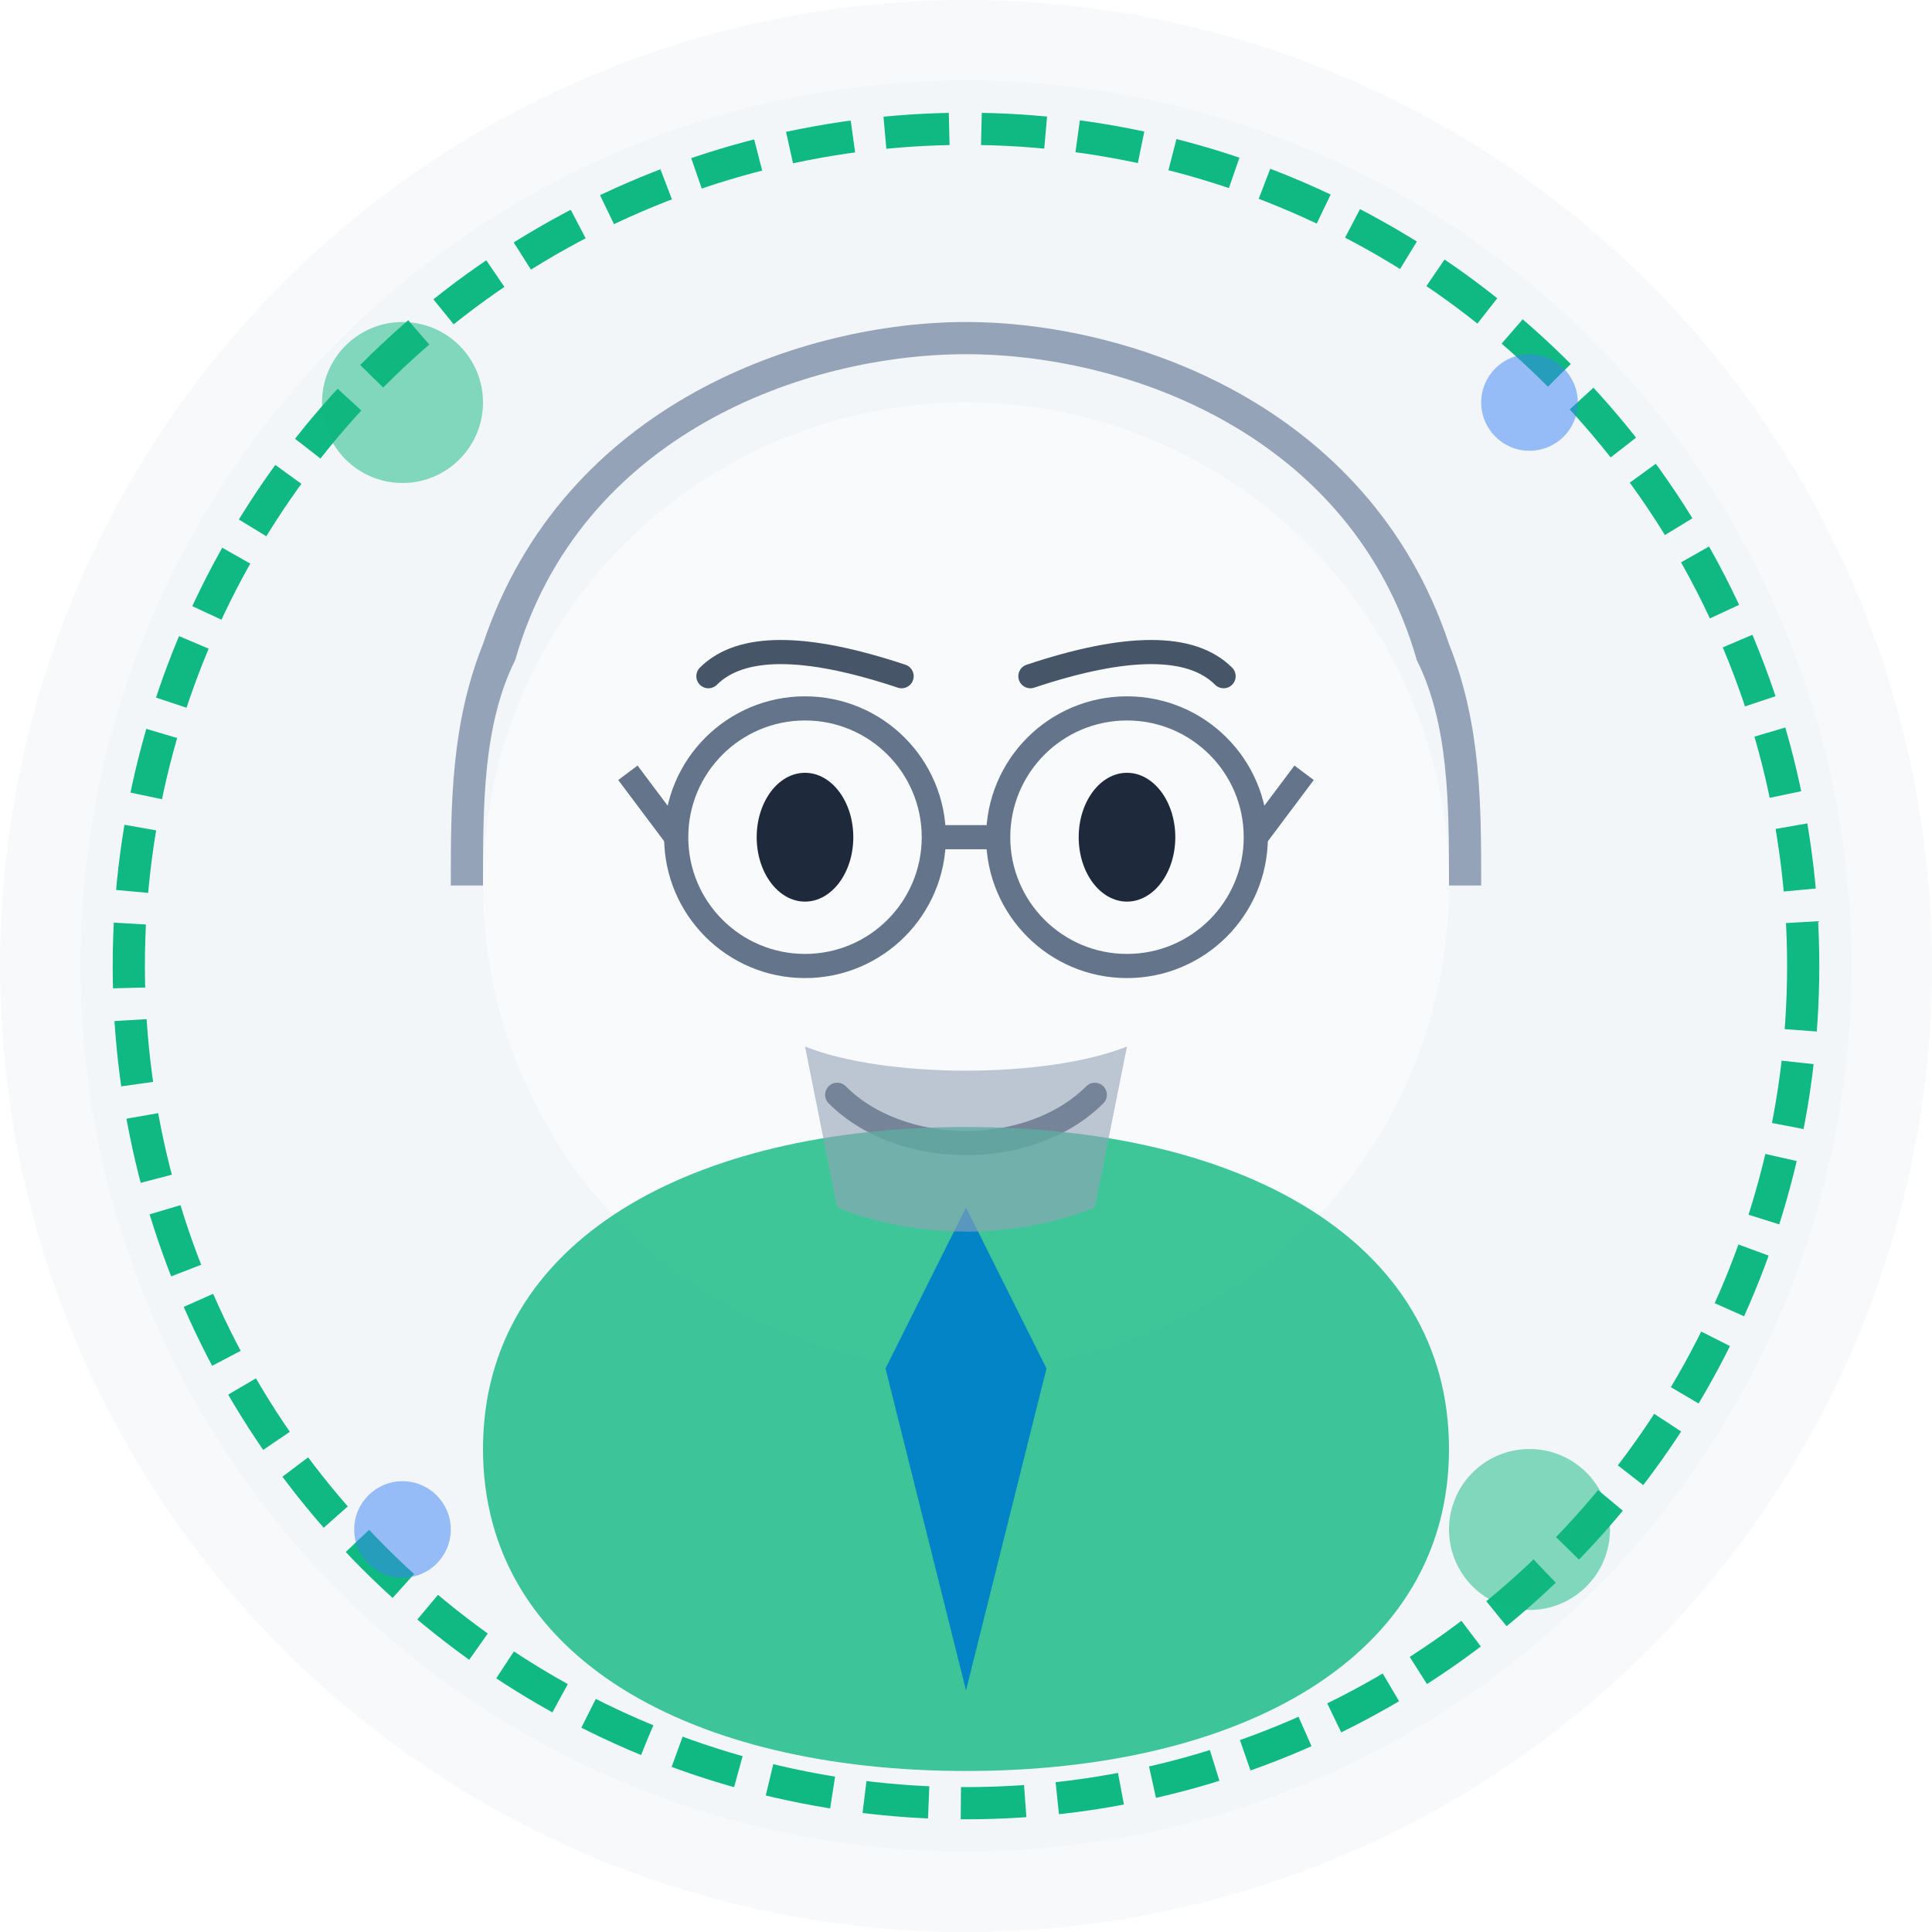 <svg width="120" height="120" viewBox="0 0 120 120" fill="none" xmlns="http://www.w3.org/2000/svg">
  <style>
    .primary { fill: #3b82f6; }
    .secondary { fill: #f1f5f9; }
    .accent { fill: #8b5cf6; }
    .success { fill: #10b981; }
    .dark .secondary { fill: #334155; }
    @media (prefers-color-scheme: dark) {
      .dark { display: block; }
      .light { display: none; }
    }
    @media (prefers-color-scheme: light) {
      .dark { display: none; }
      .light { display: block; }
    }
  </style>
  
  <!-- 배경 원 -->
  <circle cx="60" cy="60" r="60" class="secondary" opacity="0.5"/>
  <circle cx="60" cy="60" r="55" class="secondary" opacity="0.7"/>
  
  <!-- 테두리 -->
  <circle cx="60" cy="60" r="52" fill="none" stroke="#10b981" stroke-width="2" stroke-dasharray="4,2"/>
  
  <!-- 얼굴 -->
  <circle cx="60" cy="55" r="30" fill="#f8fafc"/>
  
  <!-- 안경 -->
  <circle cx="50" cy="52" r="8" fill="none" stroke="#64748b" stroke-width="1.5"/>
  <circle cx="70" cy="52" r="8" fill="none" stroke="#64748b" stroke-width="1.5"/>
  <line x1="58" y1="52" x2="62" y2="52" stroke="#64748b" stroke-width="1.5"/>
  <line x1="42" y1="52" x2="39" y2="48" stroke="#64748b" stroke-width="1.5"/>
  <line x1="78" y1="52" x2="81" y2="48" stroke="#64748b" stroke-width="1.5"/>
  
  <!-- 눈 -->
  <ellipse cx="50" cy="52" rx="3" ry="4" fill="#1e293b"/>
  <ellipse cx="70" cy="52" rx="3" ry="4" fill="#1e293b"/>
  
  <!-- 눈썹 -->
  <path d="M44,42 C46,40 50,40 56,42" stroke="#475569" stroke-width="1.5" stroke-linecap="round"/>
  <path d="M64,42 C70,40 74,40 76,42" stroke="#475569" stroke-width="1.5" stroke-linecap="round"/>
  
  <!-- 입 -->
  <path d="M52,68 C56,72 64,72 68,68" stroke="#475569" stroke-width="1.5" stroke-linecap="round"/>
  
  <!-- 머리카락 -->
  <path d="M30,40 C35,25 50,20 60,20 C70,20 85,25 90,40 C92,45 92,50 92,55 L90,55 C90,50 90,45 88,41 C84,27 70,22 60,22 C50,22 36,27 32,41 C30,45 30,50 30,55 L28,55 C28,50 28,45 30,40Z" fill="#94a3b8"/>
  
  <!-- 옷 -->
  <path d="M30,90 C30,77 43,70 60,70 C77,70 90,77 90,90 C90,103 77,110 60,110 C43,110 30,103 30,90 Z" class="success" opacity="0.8"/>
  
  <!-- 넥타이 -->
  <path d="M60,75 L55,85 L60,105 L65,85 Z" fill="#0284c7"/>
  
  <!-- 귀 -->
  <path d="M30,55 C30,53 31,50 33,48 L31,56 Z" fill="#f8fafc"/>
  <path d="M90,55 C90,53 89,50 87,48 L89,56 Z" fill="#f8fafc"/>
  
  <!-- 장식 요소 -->
  <circle cx="25" cy="25" r="5" class="success" opacity="0.5"/>
  <circle cx="95" cy="95" r="5" class="success" opacity="0.5"/>
  <circle cx="25" cy="95" r="3" class="primary" opacity="0.5"/>
  <circle cx="95" cy="25" r="3" class="primary" opacity="0.5"/>
  
  <!-- 턱수염 -->
  <path d="M50,65 C55,67 65,67 70,65 L68,75 C63,77 57,77 52,75 Z" fill="#94a3b8" opacity="0.6"/>
</svg> 